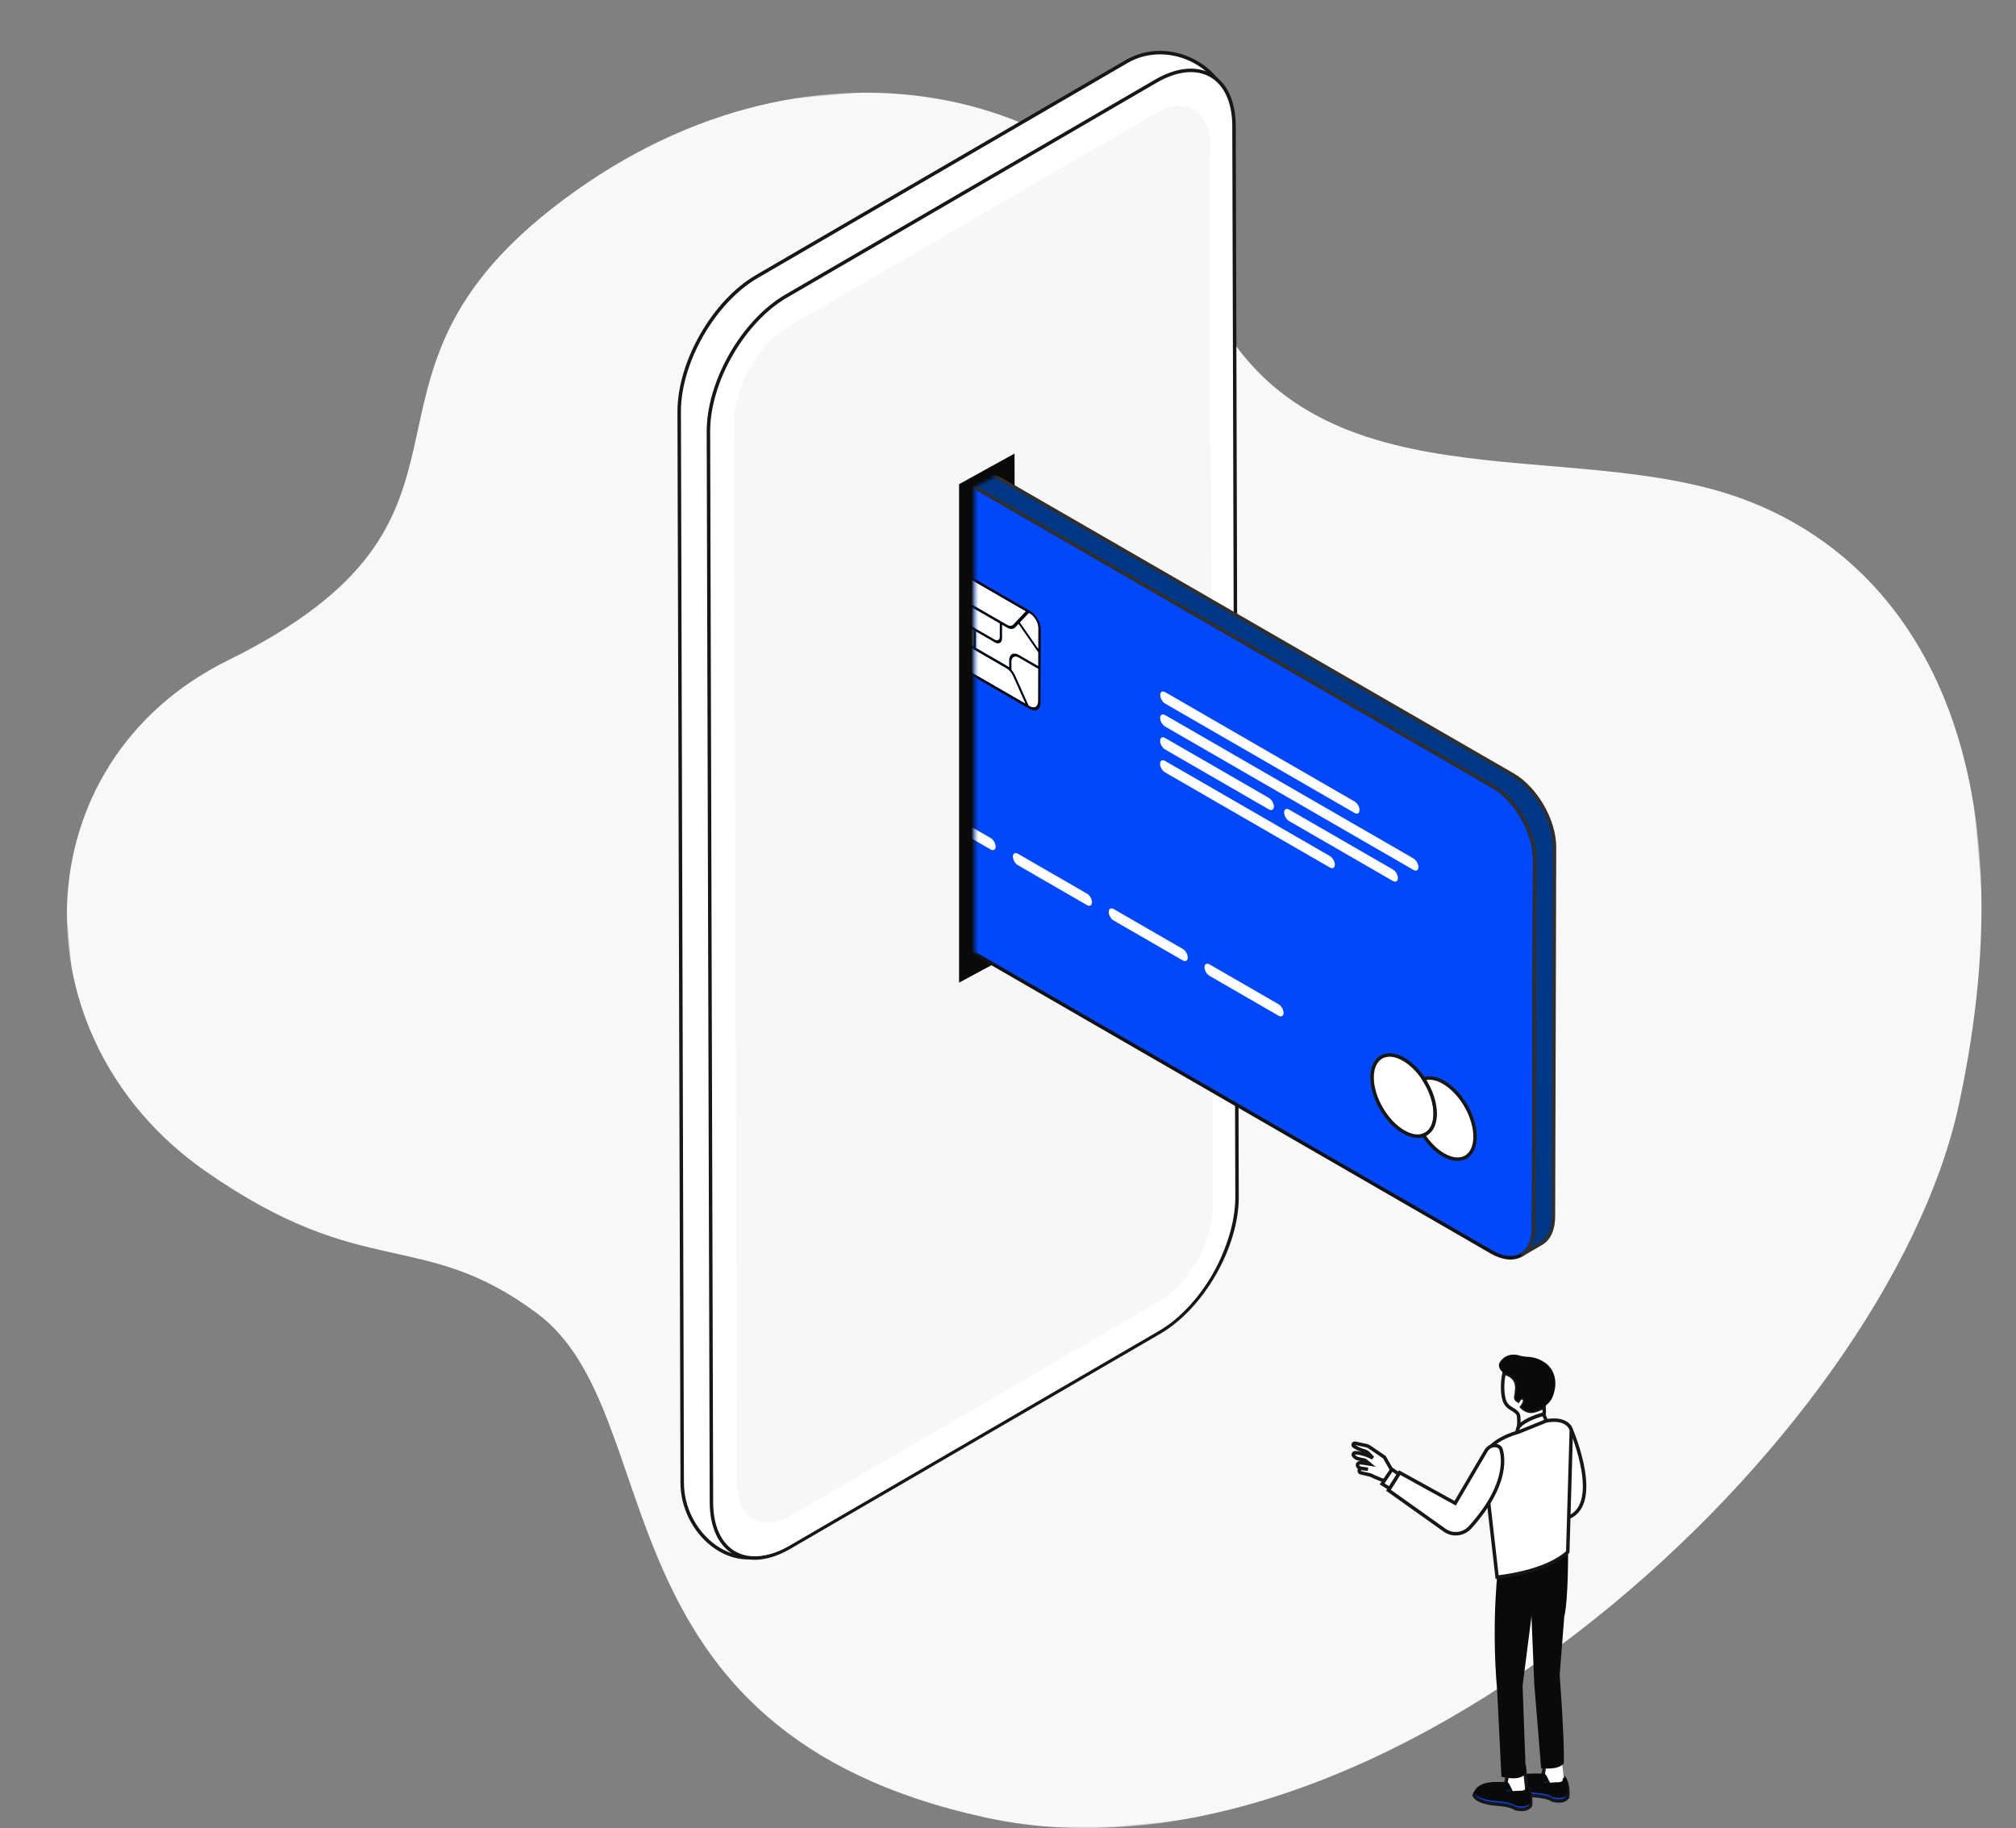 <svg xmlns="http://www.w3.org/2000/svg" xmlns:xlink="http://www.w3.org/1999/xlink" width="580" height="526" viewBox="0 0 580 526">
  <rect x="0" y="0" width="580" height="526" fill="#808080" stroke="none"/>
  <defs>
    <rect id="service1-a" width="637" height="526" x="0" y="0"/>
    <polygon id="service1-c" points="0 0 550 0 550 504 0 504"/>
    <polyline id="service1-e" points="16.879 13.547 .428 22.153 .428 257.719 207.642 257.719 207.642 .151"/>
    <polygon id="service1-g" points="16.879 13.547 .428 22.153 .428 257.719 207.642 257.719 207.642 .151"/>
    <polyline id="service1-i" points="16.879 13.547 .428 22.153 .428 257.719 207.642 257.719 207.642 .151"/>
    <polygon id="service1-k" points="16.879 13.547 .428 22.153 .428 257.719 207.642 257.719 207.642 .151"/>
    <polyline id="service1-m" points="16.879 13.547 .428 22.153 .428 257.719 207.642 257.719 207.642 .151"/>
    <polygon id="service1-o" points="16.879 13.547 .428 22.153 .428 257.719 207.642 257.719 207.642 .151"/>
    <polyline id="service1-q" points="16.879 13.547 .428 22.153 .428 257.719 207.642 257.719 207.642 .151"/>
    <polygon id="service1-s" points="16.879 13.547 .428 22.153 .428 257.719 207.642 257.719 207.642 .151"/>
    <polygon id="service1-u" points="16.879 13.547 .428 22.153 .428 257.719 207.642 257.719 207.642 .151"/>
    <polygon id="service1-w" points="16.879 13.547 .428 22.153 .428 257.719 207.642 257.719 207.642 .151"/>
    <polygon id="service1-y" points="16.879 13.547 .428 22.153 .428 257.719 207.642 257.719 207.642 .151"/>
    <polygon id="service1-A" points="16.879 13.547 .428 22.153 .428 257.719 207.642 257.719 207.642 .151"/>
    <polygon id="service1-C" points="16.879 13.547 .428 22.153 .428 257.719 207.642 257.719 207.642 .151"/>
    <polygon id="service1-E" points="16.879 13.547 .428 22.153 .428 257.719 207.642 257.719 207.642 .151"/>
    <polygon id="service1-G" points="16.879 13.547 .428 22.153 .428 257.719 207.642 257.719 207.642 .151"/>
    <polygon id="service1-I" points="16.879 13.547 .428 22.153 .428 257.719 207.642 257.719 207.642 .151"/>
    <polygon id="service1-K" points="16.879 13.547 .428 22.153 .428 257.719 207.642 257.719 207.642 .151"/>
    <polygon id="service1-M" points="16.879 13.547 .428 22.153 .428 257.719 207.642 257.719 207.642 .151"/>
    <polyline id="service1-O" points="16.879 13.547 .428 22.153 .428 257.719 207.642 257.719 207.642 .151"/>
    <polygon id="service1-Q" points="16.879 13.547 .428 22.153 .428 257.719 207.642 257.719 207.642 .151"/>
    <polygon id="service1-S" points="16.879 13.547 .428 22.153 .428 257.719 207.642 257.719 207.642 .151"/>
    <polygon id="service1-U" points="16.879 13.547 .428 22.153 .428 257.719 207.642 257.719 207.642 .151"/>
    <polygon id="service1-W" points="16.879 13.547 .428 22.153 .428 257.719 207.642 257.719 207.642 .151"/>
    <polygon id="service1-Y" points="16.879 13.547 .428 22.153 .428 257.719 207.642 257.719 207.642 .151"/>
    <polygon id="service1-aa" points="16.879 13.547 .428 22.153 .428 257.719 207.642 257.719 207.642 .151"/>
    <polygon id="service1-ac" points="16.879 13.547 .428 22.153 .428 257.719 207.642 257.719 207.642 .151"/>
  </defs>
  <g fill="none" fill-rule="evenodd">
    <mask id="service1-b" fill="#fff">
      <use xlink:href="#service1-a"/>
    </mask>
    <g mask="url(#service1-b)">
      <g transform="rotate(-5 549.414 23.033)">
        <mask id="service1-d" fill="#fff">
          <use xlink:href="#service1-c"/>
        </mask>
        <path fill="#F8F8F8" d="M241.079,497.884 C352.73,532.601 508.777,412.36 537.901,317.676 C567.025,222.991 540.467,162.37 491.332,139.038 C442.197,115.705 366.612,132.463 342.827,68.139 C319.041,3.814 234.346,-24.64 157.006,25.859 C88.013,70.907 139.536,113.469 52.772,147.232 C-8.899,171.231 -18.181,249.812 33.744,293.148 C76.62,328.93 93.95,314.569 124.947,341.967 C161.41,374.192 129.429,463.168 241.079,497.884 Z" mask="url(#service1-d)"/>
      </g>
    </g>
    <g mask="url(#service1-b)">
      <g transform="translate(195 15)">
        <path fill="#FFF" d="M158.702,18.659 C158.662,4.339 141.512,-4.499 129.138,2.696 L22.723,64.572 C10.356,71.762 0.36,89.197 0.401,103.517 L1.268,411.632 C1.308,425.952 15.449,438.247 27.817,431.056 L130.151,362.659 C142.525,355.464 152.52,338.028 152.479,323.708 L158.702,18.659 Z"/>
        <path stroke="#171717" d="M158.702,18.659 C158.662,4.339 141.512,-4.499 129.138,2.696 L22.723,64.572 C10.356,71.762 0.36,89.197 0.401,103.517 L1.268,411.632 C1.308,425.952 15.449,438.247 27.817,431.056 L130.151,362.659 C142.525,355.464 152.52,338.028 152.479,323.708 L158.702,18.659 Z"/>
        <path fill="#FFF" d="M158.071,331 L157.204,22.885 C157.168,10.389 148.359,5.327 137.562,11.605 L31.147,73.48 C20.354,79.756 11.597,95.033 11.632,107.529 L12.5,415.643 C12.535,428.138 21.35,433.198 32.141,426.922 L138.556,365.047 C149.354,358.768 158.106,343.494 158.071,331 L158.071,331 Z M137.552,8.345 C149.926,1.15 159.986,6.924 160.026,21.244 L160.894,329.358 C160.934,343.678 150.94,361.113 138.565,368.307 L32.151,430.182 C19.782,437.374 9.723,431.6 9.682,417.281 L8.814,109.167 C8.774,94.847 18.769,77.412 31.137,70.22 L137.552,8.345 Z"/>
        <path stroke="#171717" d="M158.071,331 L157.204,22.885 C157.168,10.389 148.359,5.327 137.562,11.605 L31.147,73.48 C20.354,79.756 11.597,95.033 11.632,107.529 L12.5,415.643 C12.535,428.138 21.35,433.198 32.141,426.922 L138.556,365.047 C149.354,358.768 158.106,343.494 158.071,331 L158.071,331 Z M137.552,8.345 C149.926,1.15 159.986,6.924 160.026,21.244 L160.894,329.358 C160.934,343.678 150.94,361.113 138.565,368.307 L32.151,430.182 C19.782,437.374 9.723,431.6 9.682,417.281 L8.814,109.167 C8.774,94.847 18.769,77.412 31.137,70.22 L137.552,8.345 Z"/>
        <path fill="#FFF" d="M138.695,10.282 C149.666,3.953 158.617,9.056 158.653,21.653 L159.535,332.246 C159.57,344.841 150.677,360.238 139.705,366.567 L31.577,428.941 C20.61,435.267 11.654,430.167 11.618,417.571 L10.736,106.977 C10.7,94.381 19.599,78.981 30.565,72.656 L138.695,10.282 Z"/>
        <path fill="#F7F7F7" d="M137.377,17.599 C146.033,12.566 153.093,16.618 153.121,26.634 L153.981,332.269 C154.01,342.277 146.996,354.52 138.34,359.553 L32.791,420.926 C24.135,425.958 17.069,421.903 17.041,411.893 L16.18,106.259 C16.152,96.244 23.173,84.004 31.829,78.971 L50.445,68.146 L137.377,17.599 Z"/>
        <path fill="#FFF" d="M137.89,11.414 C148.688,5.136 157.503,10.195 157.538,22.691 L158.406,330.804 C158.441,343.3 149.684,358.571 138.885,364.849 L135.572,366.776 C146.371,360.496 155.122,345.23 155.087,332.734 L154.22,24.62 C154.185,12.125 145.376,7.061 134.578,13.341 L137.89,11.414 Z"/>
        <path fill="#FFF" d="M159.013,331.393 L158.145,23.28 C158.108,10.183 148.875,4.883 137.557,11.464 L31.148,73.335 C19.83,79.916 10.657,95.92 10.693,109.017 L11.561,417.13 C11.598,430.227 20.832,435.527 32.149,428.947 L138.559,367.073 C149.876,360.493 159.05,344.489 159.013,331.393 L159.013,331.393 Z M137.555,10.697 C149.237,3.904 158.769,9.376 158.808,22.895 L159.675,331.008 C159.713,344.526 150.242,361.049 138.561,367.841 L32.151,429.713 C20.47,436.505 10.937,431.034 10.898,417.515 L10.031,109.402 C9.993,95.884 19.464,79.361 31.146,72.569 L137.555,10.697 Z"/>
        <polygon fill="#FFF" points="139.546 34.088 139.547 34.259 139.398 34.346 139.398 34.174"/>
        <polygon fill="#0A0A0A" points="96.879 115.493 97.279 258.911 80.924 267.722 80.924 124.304"/>
        <g transform="translate(85 103)">
          <mask id="service1-f" fill="#fff">
            <use xlink:href="#service1-e"/>
          </mask>
          <path fill="#0048FA" d="M161.525,129.031 L161.227,235.351 C161.202,242.994 155.793,246.074 149.142,242.236 L-22.829,142.939 C-25.199,141.568 -27.416,139.577 -29.343,137.222 C-33.415,132.248 -36.156,125.645 -36.14,119.888 L-35.842,16.575 C-35.817,8.101 -29.82,4.683 -22.45,8.94 L127.825,95.708 L149.52,108.238 C156.171,112.075 161.548,121.388 161.525,129.031" mask="url(#service1-f)"/>
          <mask id="service1-h" fill="#fff">
            <use xlink:href="#service1-g"/>
          </mask>
          <path stroke="#121212" d="M161.525,129.031 L161.227,235.351 C161.202,242.994 155.793,246.074 149.142,242.236 L-22.829,142.939 C-25.199,141.568 -27.416,139.577 -29.343,137.222 C-33.415,132.248 -36.156,125.645 -36.14,119.888 L-35.842,16.575 C-35.817,8.101 -29.82,4.683 -22.45,8.94 L127.825,95.708 L149.52,108.238 C156.171,112.075 161.548,121.388 161.525,129.031 Z" mask="url(#service1-h)"/>
          <mask id="service1-j" fill="#fff">
            <use xlink:href="#service1-i"/>
          </mask>
          <path fill="#003887" d="M155.22,104.928 L-16.754,5.632 C-20.464,3.491 -23.826,3.292 -26.253,4.703 L-31.95,8.014 C-29.523,6.603 -26.161,6.801 -22.451,8.943 L149.524,108.238 C156.172,112.077 161.548,121.39 161.526,129.03 L161.224,235.35 C161.214,239.146 159.873,241.816 157.711,243.073 L163.408,239.762 C165.57,238.505 166.911,235.834 166.922,232.038 L167.224,125.719 C167.245,118.078 161.869,108.767 155.22,104.928" mask="url(#service1-j)"/>
          <mask id="service1-l" fill="#fff">
            <use xlink:href="#service1-k"/>
          </mask>
          <path stroke="#2F2F2F" d="M155.22,104.928 L-16.754,5.632 C-20.464,3.491 -23.826,3.292 -26.253,4.703 L-31.95,8.014 C-29.523,6.603 -26.161,6.801 -22.451,8.943 L149.524,108.238 C156.172,112.077 161.548,121.39 161.526,129.03 L161.224,235.35 C161.214,239.146 159.873,241.816 157.711,243.073 L163.408,239.762 C165.57,238.505 166.911,235.834 166.922,232.038 L167.224,125.719 C167.245,118.078 161.869,108.767 155.22,104.928 Z" mask="url(#service1-l)"/>
          <mask id="service1-n" fill="#fff">
            <use xlink:href="#service1-m"/>
          </mask>
          <path fill="#FFF" d="M123.856,186.782 C126.031,188.038 128.027,190.069 129.587,192.437 C131.623,195.528 132.919,199.192 132.91,202.453 C132.901,205.716 131.588,207.877 129.541,208.613 C127.972,209.176 125.973,208.903 123.797,207.648 C118.782,204.752 114.736,197.733 114.752,191.971 C114.769,186.207 118.841,183.886 123.856,186.782" mask="url(#service1-n)"/>
          <mask id="service1-p" fill="#fff">
            <use xlink:href="#service1-o"/>
          </mask>
          <path stroke="#171717" d="M123.856,186.782 C126.031,188.038 128.027,190.069 129.587,192.437 C131.623,195.528 132.919,199.192 132.91,202.453 C132.901,205.716 131.588,207.877 129.541,208.613 C127.972,209.176 125.973,208.903 123.797,207.648 C118.782,204.752 114.736,197.733 114.752,191.971 C114.769,186.207 118.841,183.886 123.856,186.782 Z" mask="url(#service1-p)"/>
          <mask id="service1-r" fill="#fff">
            <use xlink:href="#service1-q"/>
          </mask>
          <path fill="#FFF" d="M135.331,193.406 C140.337,196.297 144.392,203.312 144.376,209.075 C144.36,214.837 140.278,217.163 135.272,214.273 C133.096,213.017 131.101,210.983 129.54,208.613 C131.587,207.877 132.901,205.717 132.91,202.454 C132.919,199.192 131.623,195.528 129.587,192.437 C131.155,191.876 133.155,192.15 135.331,193.406" mask="url(#service1-r)"/>
          <mask id="service1-t" fill="#fff">
            <use xlink:href="#service1-s"/>
          </mask>
          <path stroke="#171717" d="M135.331,193.406 C140.337,196.297 144.392,203.312 144.376,209.075 C144.36,214.837 140.278,217.163 135.272,214.273 C133.096,213.017 131.101,210.983 129.54,208.613 C131.587,207.877 132.901,205.717 132.91,202.454 C132.919,199.192 131.623,195.528 129.587,192.437 C131.155,191.876 133.155,192.15 135.331,193.406 Z" mask="url(#service1-t)"/>
          <mask id="service1-v" fill="#fff">
            <use xlink:href="#service1-u"/>
          </mask>
          <path fill="#FFF" d="M85.057,111.568 C85.848,112.024 86.491,113.139 86.489,114.048 C86.486,114.958 85.839,115.327 85.047,114.87 L55.182,97.626 C54.391,97.169 53.757,96.061 53.759,95.151 C53.762,94.242 54.4,93.868 55.192,94.324 L85.057,111.568 Z" mask="url(#service1-v)"/>
          <mask id="service1-x" fill="#fff">
            <use xlink:href="#service1-w"/>
          </mask>
          <path fill="#FFF" d="M102.603,128.303 C103.394,128.76 104.037,129.874 104.035,130.783 C104.032,131.693 103.385,132.051 102.593,131.594 L55.164,104.209 C54.373,103.752 53.738,102.654 53.741,101.745 C53.744,100.834 54.382,100.461 55.173,100.917 L102.603,128.303 Z" mask="url(#service1-x)"/>
          <mask id="service1-z" fill="#fff">
            <use xlink:href="#service1-y"/>
          </mask>
          <path fill="#FFF" d="M120.746,132.175 C121.536,132.631 122.172,133.74 122.169,134.649 C122.166,135.559 121.528,135.933 120.736,135.476 L90.863,118.227 C90.071,117.77 89.437,116.662 89.439,115.752 C89.442,114.843 90.08,114.469 90.872,114.925 L120.746,132.175 Z" mask="url(#service1-z)"/>
          <mask id="service1-B" fill="#fff">
            <use xlink:href="#service1-A"/>
          </mask>
          <path fill="#FFF" d="M109.712,112.606 C110.503,113.063 111.139,114.172 111.136,115.081 C111.134,115.991 110.495,116.354 109.703,115.898 L55.22,84.44 C54.429,83.983 53.794,82.884 53.797,81.975 C53.799,81.065 54.438,80.691 55.229,81.148 L109.712,112.606 Z" mask="url(#service1-B)"/>
          <mask id="service1-D" fill="#fff">
            <use xlink:href="#service1-C"/>
          </mask>
          <path fill="#FFF" d="M126.657,128.993 C127.448,129.45 128.083,130.549 128.08,131.459 C128.077,132.368 127.439,132.741 126.647,132.285 L55.201,91.033 C54.41,90.577 53.775,89.467 53.779,88.558 C53.78,87.649 54.419,87.285 55.21,87.741 L126.657,128.993 Z" mask="url(#service1-D)"/>
          <mask id="service1-F" fill="#fff">
            <use xlink:href="#service1-E"/>
          </mask>
          <path fill="#FFF" d="M32.733,139.118 C33.524,139.575 34.159,140.674 34.156,141.584 C34.153,142.493 33.515,142.867 32.723,142.41 L12.844,130.933 C12.054,130.475 11.419,129.366 11.422,128.457 C11.424,127.547 12.062,127.184 12.854,127.641 L32.733,139.118 Z" mask="url(#service1-F)"/>
          <mask id="service1-H" fill="#fff">
            <use xlink:href="#service1-G"/>
          </mask>
          <path fill="#FFF" d="M5.009,123.111 C5.8,123.568 6.443,124.672 6.441,125.581 C6.438,126.49 5.791,126.86 5,126.403 L-14.87,114.93 C-15.662,114.473 -16.296,113.365 -16.294,112.454 C-16.291,111.546 -15.652,111.181 -14.86,111.639 L5.009,123.111 Z" mask="url(#service1-H)"/>
          <mask id="service1-J" fill="#fff">
            <use xlink:href="#service1-I"/>
          </mask>
          <path fill="#FFF" d="M60.284,155.026 C61.075,155.482 61.718,156.587 61.715,157.496 C61.713,158.405 61.066,158.774 60.274,158.318 L40.405,146.845 C39.613,146.388 38.97,145.274 38.973,144.364 C38.975,143.455 39.622,143.097 40.414,143.554 L60.284,155.026 Z" mask="url(#service1-J)"/>
          <mask id="service1-L" fill="#fff">
            <use xlink:href="#service1-K"/>
          </mask>
          <path fill="#FFF" d="M87.844,170.939 C88.635,171.396 89.278,172.5 89.275,173.409 C89.273,174.318 88.626,174.687 87.834,174.23 L67.965,162.758 C67.173,162.3 66.531,161.187 66.532,160.278 C66.535,159.368 67.183,159.009 67.974,159.466 L87.844,170.939 Z" mask="url(#service1-L)"/>
          <mask id="service1-N" fill="#fff">
            <use xlink:href="#service1-M"/>
          </mask>
          <path fill="#FBD736" d="M-1.26,67.225 C-2.223,66.67 -3.136,66.686 -3.69,67.278 L-7.578,71.389 C-8.903,70.653 -9.975,68.797 -9.971,67.284 L-9.943,57.499 L0.112,63.305 L0.1,68.01 L-1.26,67.225 Z" mask="url(#service1-N)"/>
          <mask id="service1-P" fill="#fff">
            <use xlink:href="#service1-O"/>
          </mask>
          <path fill="#FBD736" d="M-7.52,44.789 L-4.258,52.068 L-9.918,48.801 L-9.911,46.15 C-9.906,44.648 -8.828,44.033 -7.52,44.789" mask="url(#service1-P)"/>
          <mask id="service1-R" fill="#fff">
            <use xlink:href="#service1-Q"/>
          </mask>
          <path fill="#FFF" d="M9.636,74.299 C10.376,74.725 11.071,75.553 11.5,76.493 L15.095,84.51 L-6.761,71.89 L-3.132,68.045 C-2.709,67.596 -2.01,67.574 -1.263,68.006 L9.636,74.299 Z" mask="url(#service1-R)"/>
          <mask id="service1-T" fill="#fff">
            <use xlink:href="#service1-S"/>
          </mask>
          <path fill="#FFF" d="M-1.226,55.482 C-1.975,55.05 -2.67,54.222 -3.09,53.278 L-6.686,45.261 L15.171,57.881 L11.542,61.725 C11.109,62.179 10.412,62.202 9.672,61.775 L-1.226,55.482 Z" mask="url(#service1-T)"/>
          <mask id="service1-V" fill="#fff">
            <use xlink:href="#service1-U"/>
          </mask>
          <path fill="#000" d="M-9.911,46.151 L-9.918,48.8 L-4.258,52.069 L-7.52,44.789 C-8.827,44.034 -9.906,44.649 -9.911,46.151 L-9.911,46.151 Z M18.699,68.7 L18.716,62.68 C18.72,61.167 17.649,59.311 16.333,58.552 L16.005,58.362 L13.43,61.104 L18.699,68.7 L18.699,68.7 Z M18.657,83.813 L18.683,74.423 L13.083,71.19 C11.948,70.534 11.007,71.05 11.003,72.365 L10.997,74.678 C11.417,75.178 11.786,75.758 12.06,76.371 L15.93,84.992 L16.257,85.181 C17.573,85.941 18.652,85.326 18.657,83.813 L18.657,83.813 Z M-9.921,49.571 L-9.941,56.718 L6.196,66.035 C6.979,66.488 7.617,66.122 7.62,65.244 L7.631,61.379 L-1.228,56.263 C-2.192,55.707 -3.103,54.637 -3.65,53.41 L-3.779,53.118 L-9.921,49.571 L-9.921,49.571 Z M-7.596,71.408 L-3.69,67.278 C-3.136,66.686 -2.223,66.669 -1.26,67.225 L0.1,68.01 L0.113,63.305 L-9.942,57.499 L-9.971,67.284 C-9.975,68.797 -8.903,70.654 -7.596,71.408 L-7.596,71.408 Z M-6.761,71.89 L15.096,84.51 L11.5,76.493 C11.071,75.553 10.376,74.725 9.636,74.299 L-1.262,68.006 C-2.01,67.574 -2.708,67.597 -3.132,68.045 L-6.761,71.89 L-6.761,71.89 Z M15.171,57.881 L-6.686,45.261 L-3.09,53.278 C-2.67,54.223 -1.975,55.05 -1.227,55.482 L9.672,61.775 C10.412,62.202 11.109,62.179 11.541,61.725 L15.171,57.881 L15.171,57.881 Z M18.685,73.642 L18.696,69.599 L18.654,69.623 L13.033,61.508 L12.1,62.503 C11.546,63.095 10.633,63.112 9.669,62.556 L8.311,61.771 L8.3,65.636 C8.296,66.961 7.347,67.482 6.195,66.816 L0.792,63.697 L0.779,68.403 L9.639,73.517 C9.871,73.651 10.094,73.811 10.318,73.999 L10.324,71.973 C10.328,70.233 11.563,69.53 13.085,70.409 L18.685,73.642 L18.685,73.642 Z M16.481,57.865 C18.097,58.888 19.4,61.184 19.396,63.072 L19.336,84.205 C19.33,86.104 18.019,86.881 16.383,86.026 L-8.071,71.916 C-9.55,70.795 -10.655,68.662 -10.65,66.892 L-10.591,45.759 C-10.585,43.989 -9.42,43.157 -7.94,43.765 L16.481,57.865 Z" mask="url(#service1-V)"/>
          <mask id="service1-X" fill="#fff">
            <use xlink:href="#service1-W"/>
          </mask>
          <path fill="#FFF" d="M7.62,65.243 C7.618,66.123 6.979,66.487 6.196,66.035 L-9.941,56.718 L-9.921,49.571 L-3.779,53.117 L-3.65,53.409 C-3.103,54.637 -2.192,55.707 -1.229,56.263 L7.631,61.378 L7.62,65.243 Z" mask="url(#service1-X)"/>
          <mask id="service1-Z" fill="#fff">
            <use xlink:href="#service1-Y"/>
          </mask>
          <path fill="#FFF" d="M16.332,58.552 C17.649,59.311 18.72,61.167 18.716,62.68 L18.699,68.7 L13.43,61.103 L16.006,58.363 L16.332,58.552 Z" mask="url(#service1-Z)"/>
          <mask id="service1-ab" fill="#fff">
            <use xlink:href="#service1-aa"/>
          </mask>
          <path fill="#FFF" d="M11.003,72.365 C11.007,71.05 11.948,70.534 13.083,71.189 L18.682,74.423 L18.656,83.813 C18.651,85.325 17.573,85.941 16.257,85.181 L15.93,84.992 L12.061,76.371 C11.787,75.758 11.417,75.178 10.997,74.678 L11.003,72.365 Z" mask="url(#service1-ab)"/>
          <mask id="service1-ad" fill="#fff">
            <use xlink:href="#service1-ac"/>
          </mask>
          <path fill="#FFF" d="M13.033,61.507 L18.654,69.623 L18.696,69.599 L18.685,73.642 L13.085,70.408 C11.563,69.53 10.329,70.233 10.324,71.972 L10.318,73.999 C10.094,73.811 9.871,73.652 9.639,73.517 L0.779,68.402 L0.792,63.697 L6.195,66.816 C7.347,67.482 8.296,66.961 8.3,65.636 L8.311,61.771 L9.669,62.555 C10.633,63.112 11.546,63.095 12.1,62.503 L13.033,61.507 Z" mask="url(#service1-ad)"/>
        </g>
        <g transform="translate(194 374)">
          <path fill="#FFF" d="M63.063,22.426 C63.063,22.426 72.855,45.156 61.082,47.951 L63.063,22.426 Z"/>
          <path stroke="#171717" d="M63.063,22.426 C63.063,22.426 72.855,45.156 61.082,47.951 L63.063,22.426 Z"/>
          <path fill="#FFF" d="M53.807,21.082 L52.103,22.127 C52.682,21.856 53.26,21.513 53.807,21.082"/>
          <path stroke="#3DC4BD" stroke-linecap="round" stroke-linejoin="round" stroke-width="2" d="M53.807,21.082 L52.103,22.127 C52.682,21.856 53.26,21.513 53.807,21.082 Z"/>
          <path fill="#FFF" d="M47.921,21.507 C47.873,21.568 47.826,21.628 47.782,21.692 L46.762,25.404 L52.103,22.127 L53.807,21.083 L55.903,19.797 L55.224,18.253 L55.053,17.863 C55.053,17.863 49.77,19.185 47.921,21.507"/>
          <path stroke="#171717" d="M47.921,21.507 C47.873,21.568 47.826,21.628 47.782,21.692 L46.762,25.404 L52.103,22.127 L53.807,21.083 L55.903,19.797 L55.224,18.253 L55.053,17.863 C55.053,17.863 49.77,19.185 47.921,21.507 Z"/>
          <g transform="translate(52.643 116.613)">
            <path fill="#FFF" d="M7.635,0.366 L2.684,0.794 C2.684,0.794 3.065,6.708 0.171,7.327 L1.008,8.487 L7.407,9.028 L8.397,7.327"/>
            <path stroke="#171717" d="M7.635,0.366 L2.684,0.794 C2.684,0.794 3.065,6.708 0.171,7.327 L1.008,8.487 L7.407,9.028 L8.397,7.327"/>
          </g>
          <path fill="#0048FA" d="M52.66,122.136 C52.66,122.136 46.871,121.701 45.805,125.104 C45.805,125.104 46.263,127.192 52.509,127.656 C52.509,127.656 56.393,127.889 57.612,128.894 C57.612,128.894 60.812,129.899 62.03,128.043 C62.03,128.043 62.418,124.577 61.04,122.552 C61.04,122.552 61.573,124.795 58.831,124.64 L55.099,124.872 L56.393,123.944 L55.479,122.136 L52.66,122.136 Z"/>
          <path stroke="#171717" d="M52.66,122.136 C52.66,122.136 46.871,121.701 45.805,125.104 C45.805,125.104 46.263,127.192 52.509,127.656 C52.509,127.656 56.393,127.889 57.612,128.894 C57.612,128.894 60.812,129.899 62.03,128.043 C62.03,128.043 62.418,124.577 61.04,122.552 C61.04,122.552 61.573,124.795 58.831,124.64 L55.099,124.872 L56.393,123.944 L55.479,122.136 L52.66,122.136 Z"/>
          <path fill="#0A0A0A" d="M52.66 121.282C52.66 121.282 46.871 120.847 45.805 124.25 45.805 124.25 46.263 126.338 52.509 126.802 52.509 126.802 56.393 127.034 57.612 128.04 57.612 128.04 60.812 129.045 62.03 127.189 62.03 127.189 62.418 123.723 61.04 121.698 61.04 121.698 61.573 123.941 58.831 123.786L55.099 124.018 56.393 123.089 55.479 121.282 52.66 121.282zM62.131 56.52C62.131 56.52 62.259 71.149 61.04 76.099L59.711 92.96C59.711 92.96 61.166 111.985 60.896 118.326 60.896 118.326 59.864 120.338 54.379 119.719L52.399 95.434 51.332 69.448 51.332 58.93 62.131 56.52z"/>
          <path fill="#FFF" d="M44.629,119.837 C44.629,119.837 45.01,125.751 42.116,126.37 L42.952,127.53 L49.352,128.071 L50.342,126.37 L49.581,119.409 L44.629,119.837 Z"/>
          <path stroke="#171717" d="M44.629,119.837 C44.629,119.837 45.01,125.751 42.116,126.37 L42.952,127.53 L49.352,128.071 L50.342,126.37 L49.581,119.409 L44.629,119.837 Z"/>
          <path fill="#0A0A0A" d="M42.158,60.574 C42.158,60.574 39.906,76.719 41.735,97.445 L42.953,122.194 C42.953,122.194 48.589,123.741 49.961,121.111 L49.047,96.053 L51.789,74.553 C51.789,74.553 54.717,70.531 54.323,61.405 L53.563,58.93 L42.158,60.574 Z"/>
          <path fill="#0048FA" d="M41.963,124.566 C41.963,124.566 36.174,124.131 35.107,127.533 C35.107,127.533 35.564,129.622 41.811,130.085 C41.811,130.085 45.696,130.318 46.914,131.323 C46.914,131.323 50.114,132.328 51.332,130.472 C51.332,130.472 51.72,127.006 50.342,124.982 C50.342,124.982 50.875,127.224 48.133,127.069 L44.401,127.302 L45.696,126.373 L44.781,124.566 L41.963,124.566 Z"/>
          <path stroke="#171717" d="M41.963,124.566 C41.963,124.566 36.174,124.131 35.107,127.533 C35.107,127.533 35.564,129.622 41.811,130.085 C41.811,130.085 45.696,130.318 46.914,131.323 C46.914,131.323 50.114,132.328 51.332,130.472 C51.332,130.472 51.72,127.006 50.342,124.982 C50.342,124.982 50.875,127.224 48.133,127.069 L44.401,127.302 L45.696,126.373 L44.781,124.566 L41.963,124.566 Z"/>
          <path fill="#0A0A0A" d="M41.963,123.711 C41.963,123.711 36.174,123.277 35.107,126.679 C35.107,126.679 35.564,128.767 41.811,129.231 C41.811,129.231 45.696,129.464 46.914,130.469 C46.914,130.469 50.114,131.474 51.332,129.618 C51.332,129.618 51.72,126.152 50.342,124.128 C50.342,124.128 50.875,126.37 48.133,126.215 L44.401,126.448 L45.696,125.519 L44.781,123.711 L41.963,123.711 Z"/>
          <path fill="#FFF" d="M47.782,23.063 C47.782,23.063 37.926,25.519 37.926,31.552 L41.713,64.757 C41.713,64.757 55.655,63.505 62.038,57.521 L63.063,22.426 C63.063,22.426 62.301,18.714 55.903,19.796 L47.782,23.063 Z"/>
          <path stroke="#171717" d="M47.782,23.063 C47.782,23.063 37.926,25.519 37.926,31.552 L41.713,64.757 C41.713,64.757 55.655,63.505 62.038,57.521 L63.063,22.426 C63.063,22.426 62.301,18.714 55.903,19.796 L47.782,23.063 Z"/>
          <path fill="#FFF" d="M40.737,26.906 C41.376,26.828 42.085,26.958 42.68,27.607 C42.68,27.607 46.748,36.293 33.95,50.426 C32.14,52.427 29.168,52.871 26.889,51.448 C26.859,51.429 26.828,51.409 26.797,51.389 L10.457,39.769 L13.657,34.684 L29.654,43.501 L38.487,28.457 C38.973,27.628 39.792,27.022 40.737,26.906"/>
          <path stroke="#171717" d="M40.737,26.906 C41.376,26.828 42.085,26.958 42.68,27.607 C42.68,27.607 46.748,36.293 33.95,50.426 C32.14,52.427 29.168,52.871 26.889,51.448 C26.859,51.429 26.828,51.409 26.797,51.389 L10.457,39.769 L13.657,34.684 L29.654,43.501 L38.487,28.457 C38.973,27.628 39.792,27.022 40.737,26.906 Z"/>
          <path fill="#FFF" d="M11.85,34.729 L9.293,30.26 L5.059,27.369 C4.601,27.056 4.073,26.862 3.524,26.805 L0.835,26.231 C0.37,26.175 0.109,26.775 0.474,27.073 C1.012,27.512 2.643,28.238 3.127,28.349 L3.329,28.395 C3.904,28.527 4.426,28.829 4.83,29.263 L5.955,30.473 L4.883,29.957 C4.091,29.577 1.98,28.945 0.821,28.978 C0.573,28.985 0.369,29.182 0.335,29.431 L0.329,29.476 C0.301,29.938 1.116,30.57 1.671,30.691 L3.714,31.137 L5.051,32.235 L4.09,32.079 C3.487,31.981 2.864,31.843 2.188,31.873 C1.845,31.888 1.61,32.106 1.554,32.449 C1.554,32.449 1.461,33.239 2.532,33.433 L4.569,33.734 L3.873,33.632 C3.416,33.564 2.872,33.491 2.524,33.511 C1.963,33.542 1.878,34.573 2.421,34.722 L5.334,35.402 C5.334,35.402 7.478,36.521 9.391,37.05 L11.85,34.729 Z"/>
          <path stroke="#171717" d="M11.85,34.729 L9.293,30.26 L5.059,27.369 C4.601,27.056 4.073,26.862 3.524,26.805 L0.835,26.231 C0.37,26.175 0.109,26.775 0.474,27.073 C1.012,27.512 2.643,28.238 3.127,28.349 L3.329,28.395 C3.904,28.527 4.426,28.829 4.83,29.263 L5.955,30.473 L4.883,29.957 C4.091,29.577 1.98,28.945 0.821,28.978 C0.573,28.985 0.369,29.182 0.335,29.431 L0.329,29.476 C0.301,29.938 1.116,30.57 1.671,30.691 L3.714,31.137 L5.051,32.235 L4.09,32.079 C3.487,31.981 2.864,31.843 2.188,31.873 C1.845,31.888 1.61,32.106 1.554,32.449 C1.554,32.449 1.461,33.239 2.532,33.433 L4.569,33.734 L3.873,33.632 C3.416,33.564 2.872,33.491 2.524,33.511 C1.963,33.542 1.878,34.573 2.421,34.722 L5.334,35.402 C5.334,35.402 7.478,36.521 9.391,37.05 L11.85,34.729 Z"/>
          <polygon fill="#FFF" points="10.77 39.272 8.642 37.927 11.442 33.77 13.408 35.079"/>
          <polygon stroke="#171717" points="10.77 39.272 8.642 37.927 11.442 33.77 13.408 35.079"/>
          <path fill="#FFF" d="M48.785,15.818 C49.88,14.47 49.596,13.614 49.596,13.614 C48.672,12.365 47.767,14.055 47.767,14.055 C46.538,13.315 47.304,12.868 47.372,10.482 C47.392,9.776 47.302,9.06 47.002,8.42 C46.609,7.587 45.987,7 45.182,6.587 C44.691,6.334 44.186,6.219 43.728,6.009 C43.241,8.449 43.081,11.165 43.687,13.559 C44.001,14.796 44.697,15.621 45.753,16.248 C46.523,16.706 47.76,17.398 47.913,18.386 C47.913,18.386 48.055,20.102 47.921,21.507 C49.77,19.185 55.053,17.862 55.053,17.862 L55.224,18.254 C55.284,17.479 55.321,16.538 55.253,15.712 C53.817,16.637 52.36,16.935 52.36,16.935 C50.286,17.521 48.785,15.818 48.785,15.818"/>
          <path stroke="#171717" d="M48.785,15.818 C49.88,14.47 49.596,13.614 49.596,13.614 C48.672,12.365 47.767,14.055 47.767,14.055 C46.538,13.315 47.304,12.868 47.372,10.482 C47.392,9.776 47.302,9.06 47.002,8.42 C46.609,7.587 45.987,7 45.182,6.587 C44.691,6.334 44.186,6.219 43.728,6.009 C43.241,8.449 43.081,11.165 43.687,13.559 C44.001,14.796 44.697,15.621 45.753,16.248 C46.523,16.706 47.76,17.398 47.913,18.386 C47.913,18.386 48.055,20.102 47.921,21.507 C49.77,19.185 55.053,17.862 55.053,17.862 L55.224,18.254 C55.284,17.479 55.321,16.538 55.253,15.712 C53.817,16.637 52.36,16.935 52.36,16.935 C50.286,17.521 48.785,15.818 48.785,15.818 Z"/>
          <path fill="#0A0A0A" d="M56.659,4.064 C56.659,4.064 54.649,1.786 51.043,1.404 L51.043,1.398 C51.006,1.398 50.974,1.395 50.937,1.395 C50.66,1.368 50.372,1.355 50.076,1.352 C48.574,1.231 47.807,0.903 47.807,0.903 C43.965,0.043 42.498,2.979 42.498,2.979 C41.986,3.732 42.301,4.553 42.759,5.218 C43.033,5.618 43.366,5.843 43.728,6.009 C44.186,6.219 44.691,6.334 45.182,6.586 C45.987,7.001 46.609,7.587 47.002,8.42 C47.303,9.06 47.392,9.777 47.371,10.482 C47.303,12.869 46.538,13.316 47.767,14.055 C47.767,14.055 48.672,12.366 49.596,13.614 C49.596,13.614 49.88,14.47 48.785,15.818 C48.785,15.818 50.286,17.52 52.36,16.935 C52.36,16.935 53.817,16.637 55.253,15.712 C56.169,15.122 57.076,14.279 57.593,13.094 C57.593,13.094 60.093,7.98 56.659,4.064"/>
        </g>
      </g>
    </g>
  </g>
</svg>
